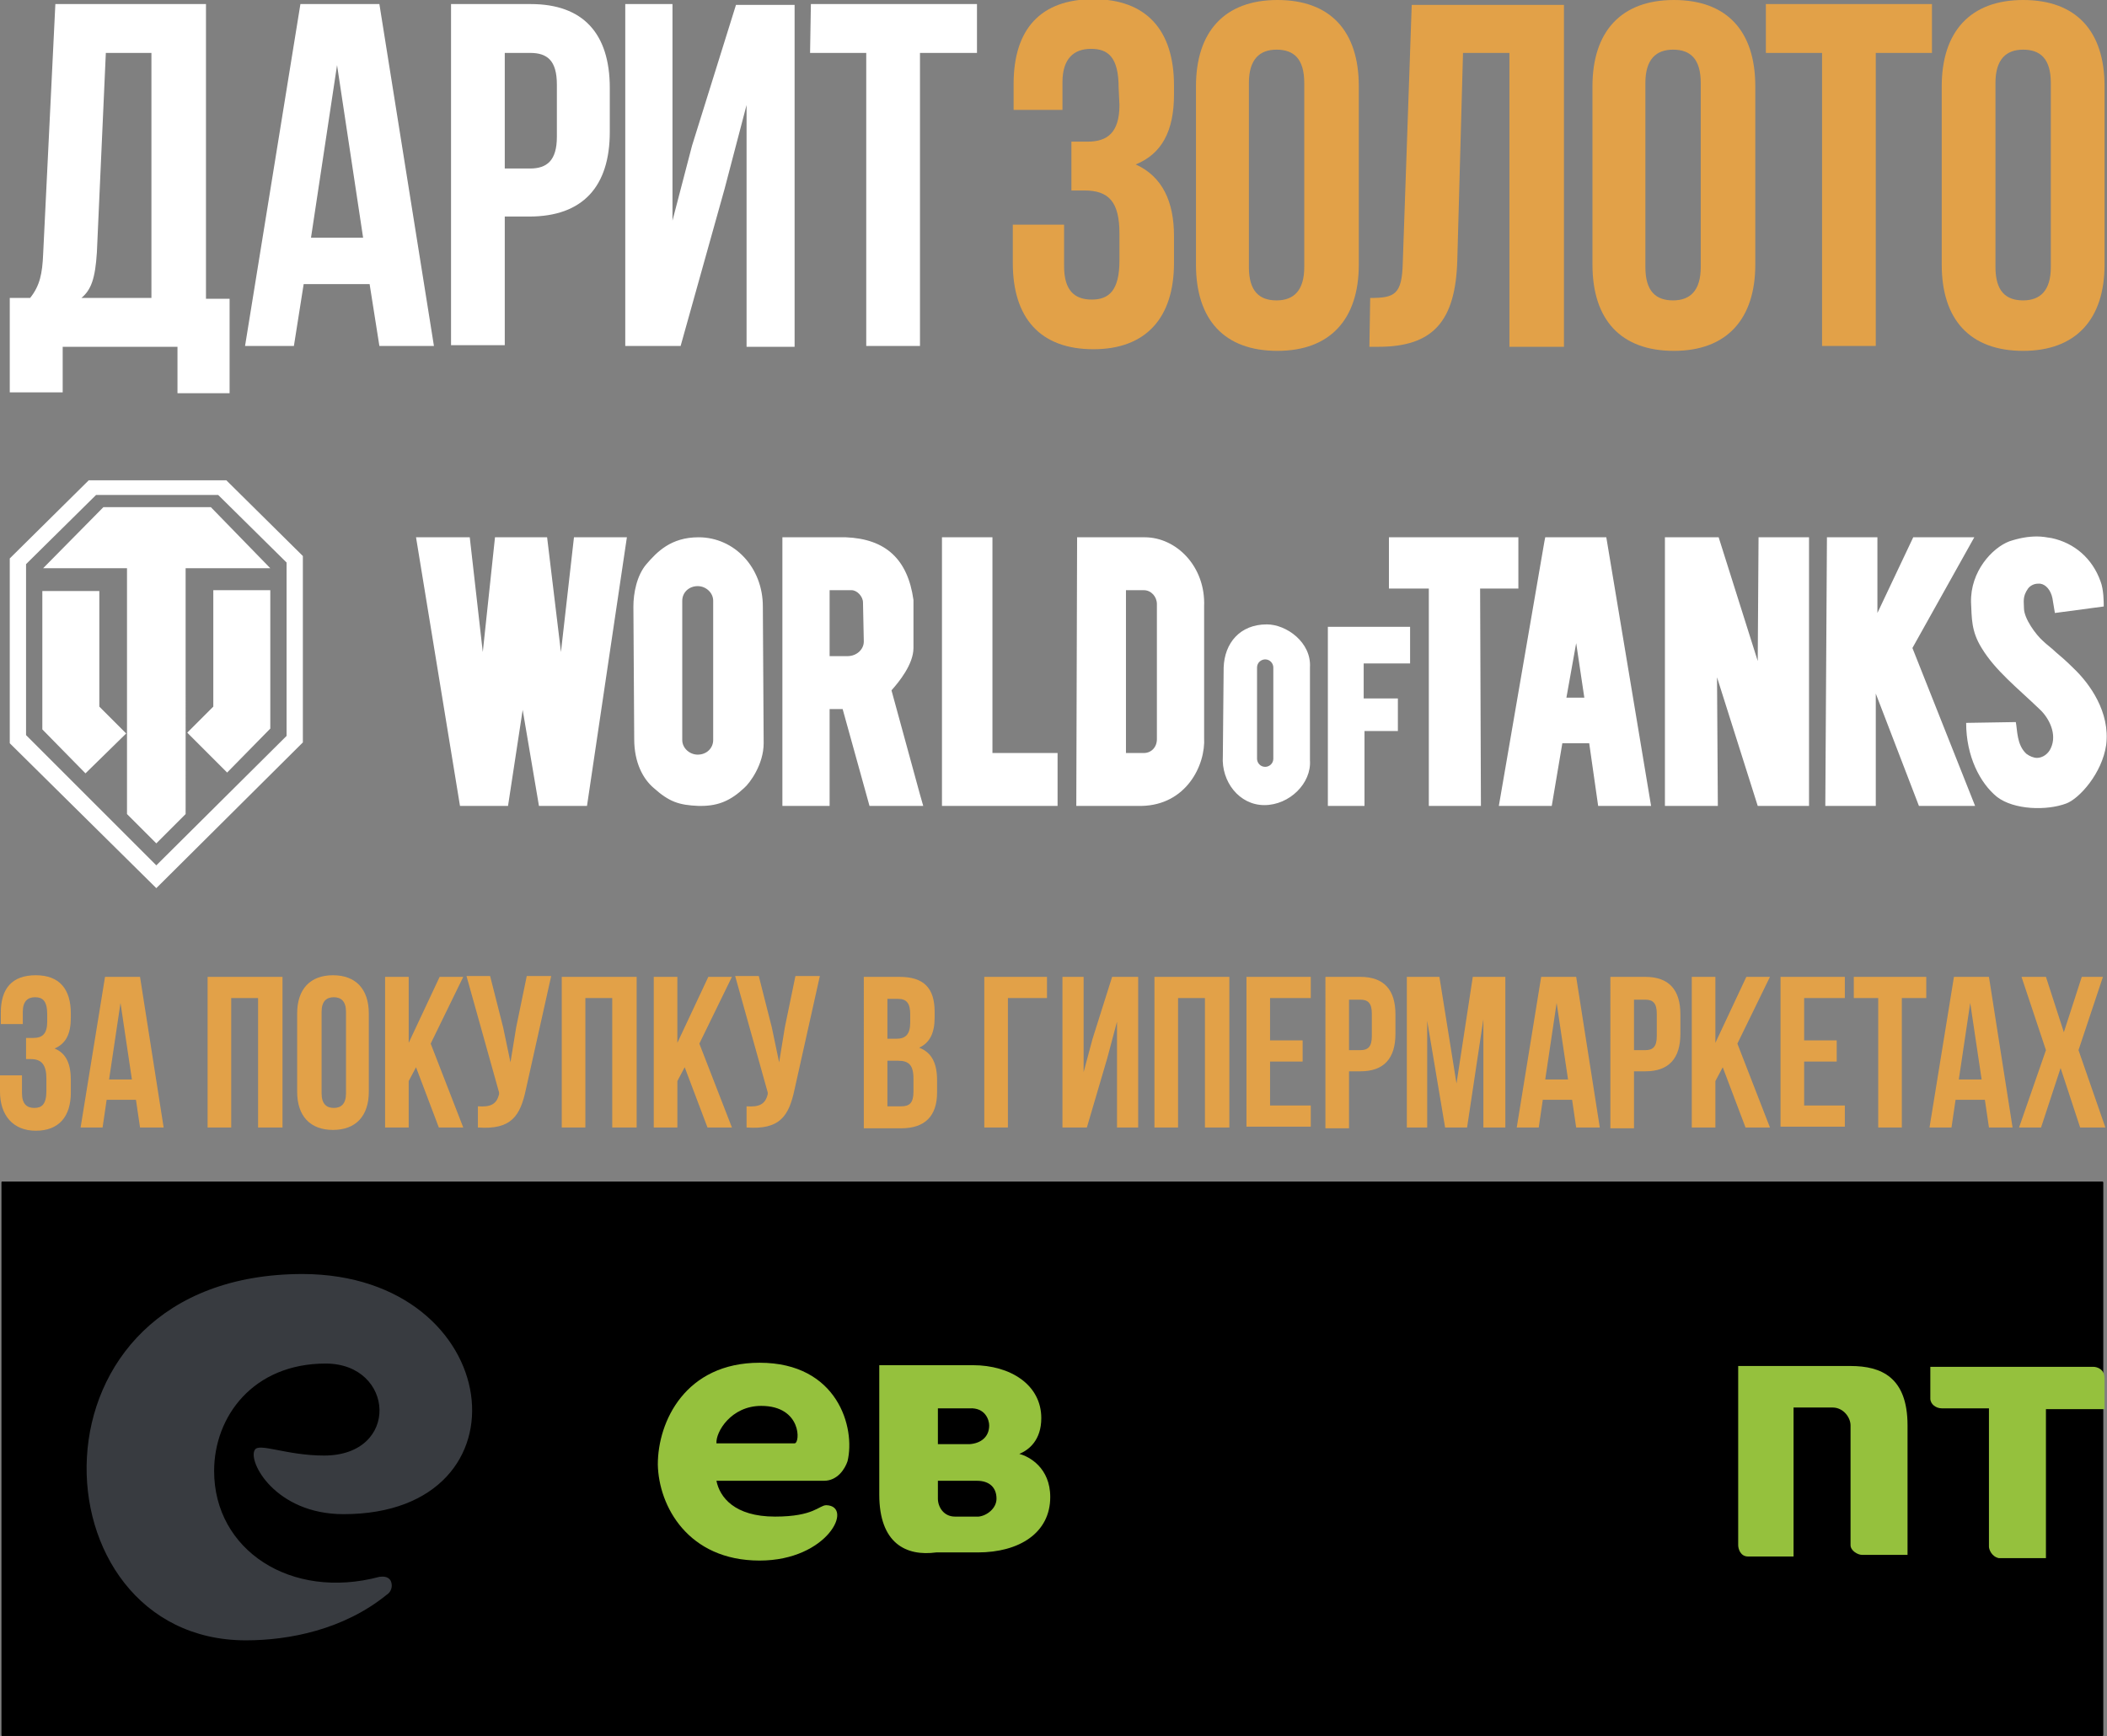 <?xml version="1.0" encoding="UTF-8"?> <!-- Generator: Adobe Illustrator 21.0.2, SVG Export Plug-In . SVG Version: 6.00 Build 0) --> <svg xmlns="http://www.w3.org/2000/svg" xmlns:xlink="http://www.w3.org/1999/xlink" x="0px" y="0px" viewBox="0 0 258.8 213.3" style="enable-background:new 0 0 258.8 213.3;" xml:space="preserve"><rect x="0" y="0" width="258.8" height="213.3" fill="#808080" stroke="none"/> <style type="text/css"> .st0{fill:#FFFFFF;} .st1{fill:#E2A148;} .st2{clip-path:url(#SVGID_2_);fill:#95C13D;} .st3{clip-path:url(#SVGID_4_);fill:#95C13D;} .st4{clip-path:url(#SVGID_6_);} .st5{clip-path:url(#SVGID_12_);} .st6{clip-path:url(#SVGID_13_);} .st7{clip-path:url(#SVGID_14_);} .st8{clip-path:url(#SVGID_15_);} .st9{clip-path:url(#SVGID_16_);fill:#95C13D;} .st10{clip-path:url(#SVGID_18_);fill:#383B40;} .st11{clip-path:url(#SVGID_20_);fill:#95C13D;} .st12{clip-path:url(#SVGID_22_);fill:#95C13D;} .st13{clip-path:url(#SVGID_24_);fill:#95C13D;} .st14{fill:#95C13D;} </style> <g id="Layer_1"> <path class="st0" d="M21.8,48.2v-5.6H7.7v5.6H1.2V36.6h2.5c1.2-1.5,1.5-3,1.6-5.4L6.8,0.5h18.5v36.2h2.9v11.6h-6.4V48.2z M11.9,31 c-0.2,3.2-0.7,4.6-1.9,5.6h8.6V6.5H13L11.9,31z"></path> <path class="st0" d="M53.3,42.5h-6.7l-1.2-7.6h-8.1l-1.2,7.6h-6l6.8-42h9.7L53.3,42.5z M38.2,29.2h6.4L41.4,8L38.2,29.2z"></path> <path class="st0" d="M74.9,10.8v5.4c0,6.7-3.3,10.4-9.9,10.4h-3v15.8h-6.6V0.5h9.8C71.6,0.5,74.9,4.1,74.9,10.8z M62,6.5v14.2h3.1 c2.1,0,3.3-1,3.3-3.9v-6.4c0-3-1.2-3.9-3.3-3.9C65.1,6.5,62,6.5,62,6.5z"></path> <path class="st0" d="M83.6,42.5h-6.8v-42h5.8v26.6l2.4-9.2l5.4-17.3h7.2v42h-5.9V12.9L89,23.2L83.6,42.5z"></path> <path class="st0" d="M99.6,0.5H120v6h-7v36h-6.6v-36h-6.9L99.6,0.5L99.6,0.5z"></path> <path class="st1" d="M137.4,10.8c0-3.8-1.3-4.8-3.4-4.8s-3.5,1.2-3.5,4.1v3.4h-6v-3.2c0-6.7,3.3-10.4,9.8-10.4s9.9,3.8,9.9,10.6 v1.1c0,4.5-1.5,7.3-4.7,8.6c3.3,1.5,4.7,4.6,4.7,8.8v3.3c0,6.7-3.4,10.6-9.9,10.6s-9.9-3.8-9.9-10.6v-4.7h6.3v5.1 c0,3,1.3,4.1,3.4,4.1s3.4-1.1,3.4-4.8v-3.3c0-3.9-1.3-5.3-4.3-5.3h-1.6v-6h2c2.4,0,3.9-1.1,3.9-4.5L137.4,10.8L137.4,10.8z"></path> <path class="st1" d="M146.9,10.6c0-6.7,3.5-10.6,10-10.6s10,3.8,10,10.6v21.9c0,6.7-3.5,10.6-10,10.6s-10-3.8-10-10.6V10.6z M153.4,32.8c0,3,1.3,4.1,3.4,4.1s3.4-1.2,3.4-4.1V10.2c0-3-1.3-4.1-3.4-4.1s-3.4,1.2-3.4,4.1V32.8z"></path> <path class="st1" d="M168.3,36.6c3,0,3.9-0.4,4-4.3l1.1-31.7h18.7v42h-6.7V6.5h-5.7L179,31.9c-0.2,7.6-3,10.7-9.7,10.7h-1.1 L168.3,36.6L168.3,36.6L168.3,36.6z"></path> <path class="st1" d="M195.6,10.6c0-6.7,3.5-10.6,10-10.6s10,3.8,10,10.6v21.9c0,6.7-3.5,10.6-10,10.6s-10-3.8-10-10.6V10.6z M202.1,32.8c0,3,1.3,4.1,3.4,4.1s3.4-1.2,3.4-4.1V10.2c0-3-1.3-4.1-3.4-4.1s-3.4,1.2-3.4,4.1V32.8z"></path> <path class="st1" d="M216.9,0.5h20.4v6h-6.9v36h-6.6v-36h-6.9V0.5z"></path> <path class="st1" d="M238.5,10.6c0-6.7,3.5-10.6,10-10.6s10,3.8,10,10.6v21.9c0,6.7-3.5,10.6-10,10.6s-10-3.8-10-10.6V10.6z M245.1,32.8c0,3,1.3,4.1,3.4,4.1s3.4-1.2,3.4-4.1V10.2c0-3-1.3-4.1-3.4-4.1c-2.1,0-3.4,1.2-3.4,4.1V32.8L245.1,32.8z"></path> <path id="WG_x5F_WoT_x5F_Logo_x5F_OneLevel_x5F_Simplified_x5F_Monochrome_x5F_1c_x5F_Eng_4_" class="st0" d="M140.6,66h-8.3 l-0.1,33h8c5.5-0.1,7.9-5,7.7-8.4V74.5C148.1,69.6,144.5,66,140.6,66L140.6,66z M12.7,62.3l-7.4,7.5h10.3V100l3.6,3.6l3.6-3.6V69.8 h10.4l-7.3-7.5L12.7,62.3L12.7,62.3z M12.2,72.6h-7v17l5.3,5.4l5-4.9l-3.3-3.3V72.6L12.2,72.6z M37.2,91.2V68.3L27.8,59H10.9 l-9.7,9.6v22.7l18,17.8L37.2,91.2L37.2,91.2z M3.2,90.3v-21l8.6-8.5h15l8.4,8.3v21.3l-16,15.9L3.2,90.3L3.2,90.3z M26.2,86.8L23,90 l0,0l4.9,4.9l5.3-5.4v-17h-7V86.8L26.2,86.8z M142.1,90.8c0,1-0.7,1.7-1.6,1.7h-2.2v-20h2.2c0.9,0,1.6,0.8,1.6,1.7V90.8L142.1,90.8 z M121.9,66h-6.2v33h14.2v-6.5h-8L121.9,66L121.9,66z M85.8,66L85.8,66c-3.4,0-5.1,1.8-6.4,3.3c-1.2,1.4-1.6,3.6-1.6,5.2l0.1,16.3 c0,2.9,1.1,4.9,2.4,6c1.9,1.7,3.1,2.1,5.5,2.2c0.1,0,0.2,0,0.3,0c2.2,0,3.7-0.7,5.3-2.2c0.7-0.6,2.4-2.9,2.4-5.5l-0.1-16.8 C93.7,69.7,90.2,66,85.8,66L85.8,66L85.8,66z M87.6,90.9c0,1-0.8,1.8-1.9,1.8c-1,0-1.9-0.8-1.9-1.8V73.8c0-1,0.8-1.8,1.9-1.8 c1,0,1.9,0.8,1.9,1.8V90.9L87.6,90.9z M109.5,84.8c0.9-1,2.7-3.2,2.7-5.2v-2.2v-3.7c-0.7-5-3.4-7.5-8.3-7.7h-7.8v33h5.8V87.1h1.6 l3.3,11.9h6.6l-0.4-1.4L109.5,84.8L109.5,84.8z M106.1,78.8c0,1-0.9,1.8-2,1.8h-2.2v-8.1h2.7c0.7,0,1.4,0.8,1.4,1.5L106.1,78.8 L106.1,78.8z M160.9,82c0.2-3.1-2.9-5.3-5.3-5.3l0,0c-3.3,0-5.2,2.3-5.3,5.3l-0.1,10.9c-0.2,3.1,2,6,5.1,6l0,0 c3.1,0,5.8-2.7,5.6-5.5V82L160.9,82z M156.4,93.2c0,0.6-0.5,1-1,1c-0.6,0-1-0.5-1-1V82c0-0.6,0.5-1,1-1c0.6,0,1,0.5,1,1V93.2 L156.4,93.2z M242.5,66H235l-4.4,9.3V66h-6.2l-0.2,33h6.2V85.2l5.3,13.8h6.9l-7.7-19.4L242.5,66L242.5,66z M163.1,99h4.5v-9.2h4.1 v-4h-4.2v-4.3h5.7V77h-10.1V99L163.1,99z M215.9,81.2L211.1,66h-6.6v33h6.5l-0.1-15.8l5,15.8h6.3V66H216L215.9,81.2L215.9,81.2z M186.5,72.3V66h-15.9v6.3h4.9v0.1V99h6.4l-0.1-26.7H186.5L186.5,72.3z M189.8,66l-0.1,0.5L184.1,99h6.5l1.3-7.7h3.3l1.1,7.7h6.5 l-5.5-33H189.8L189.8,66z M192.4,85.7l1.2-6.7l1,6.7H192.4L192.4,85.7z M254.7,82.1c-0.9-0.9-1.6-1.5-2.2-2 c-0.5-0.5-1.1-0.9-1.6-1.4c-0.8-0.7-2.3-2.7-2.3-4c0-0.8-0.2-1.4,0.5-2.4c0.3-0.4,0.8-0.6,1.2-0.6c0.1,0,0.2,0,0.3,0 c0.7,0.1,1.3,0.8,1.5,1.8l0.3,1.8l6-0.8c0-0.5,0-2.1-0.4-3.1c-1-2.8-3.2-4.7-6-5.3c-0.6-0.1-1.2-0.2-1.8-0.2 c-1.1,0-2.2,0.2-3.4,0.6c-2.1,0.8-4.8,3.7-4.7,7.5c0.1,1.9,0,3.5,1.3,5.6c1.7,2.8,4.4,4.9,7.1,7.5c1.2,1.1,2.2,3.1,1.4,4.8 c-0.3,0.7-1,1.2-1.7,1.2c-0.4,0-0.9-0.2-1.3-0.5c-1.2-1.1-1.1-2.9-1.3-3.9l-6.1,0.1c0,4.1,1.7,7.4,3.8,9.1c2.1,1.6,6.1,1.7,8.5,0.8 c1.6-0.6,4.4-3.7,4.9-7.2C259.2,87.5,256.7,84,254.7,82.1L254.7,82.1z M68.9,80.1L67.2,66h-6.4l-1.5,14.1L57.7,66h-6.6l5.4,33h5.9 l1.8-11.8l2,11.8h5.9L77,66h-6.5L68.9,80.1L68.9,80.1z"></path> <g> <g> <g> <defs> <rect id="SVGID_1_" x="0.2" y="145" width="258.6" height="68.2"></rect> </defs> <clipPath id="SVGID_2_"> <use xlink:href="#SVGID_1_" style="overflow:visible;"></use> </clipPath> <path class="st2" d="M139.8,189.6L139.8,189.6c1.4,1.4,3.1,2.1,5.6,2.1c5.3,0,10.9-4.6,10.9-13.2c0-7.5-5-11.3-9.6-11.3 c-4.3,0-6,2.4-6.8,3.8v-1.9c0-0.5-0.3-1.4-1.4-1.4c-2.4,0-5.6,0-5.6,0v31.5c0,0.9,0.7,1.4,1.4,1.4h5.6v-10.9 M139.8,176.8 c0.3-1.2,1.9-3.8,5-3.8c1.9,0,4.6,0.7,4.6,5.6c0,5.5-3.2,7.5-5.8,7.5c-2.1,0-3.2-0.9-3.6-1.2v-8.2H139.8z"></path> </g> </g> <g> <g> <defs> <rect id="SVGID_3_" x="0.2" y="145" width="258.6" height="68.2"></rect> </defs> <clipPath id="SVGID_4_"> <use xlink:href="#SVGID_3_" style="overflow:visible;"></use> </clipPath> <path class="st3" d="M170.9,172.9L170.9,172.9c-3.2,0-5.1,2.4-5.1,6.7c0,4.1,1.7,6.7,5.1,6.7s5.1-2.4,5.1-6.7 C176.2,175.4,174.5,172.9,170.9,172.9 M183.3,179.4c0,7.2-4.6,12.3-12.1,12.3c-7.2,0-12.1-5.1-12.1-12.3s4.6-12.3,12.1-12.3 C178.5,167.2,183.3,172.2,183.3,179.4z"></path> </g> </g> <g> <g> <defs> <rect id="SVGID_5_" x="0.2" y="145" width="258.6" height="68.2"></rect> </defs> <clipPath id="SVGID_6_"> <use xlink:href="#SVGID_5_" style="overflow:visible;"></use> </clipPath> <g class="st4"> <g> <g> <defs> <rect id="SVGID_7_" x="0.2" y="145.2" width="258.1" height="68.2"></rect> </defs> <defs> <rect id="SVGID_8_" x="0.2" y="145.2" width="258.1" height="68.2"></rect> </defs> <defs> <rect id="SVGID_9_" x="0.2" y="145.2" width="258.1" height="68.2"></rect> </defs> <defs> <rect id="SVGID_10_" x="0.2" y="145.2" width="258.1" height="68.2"></rect> </defs> <defs> <rect id="SVGID_11_" x="0.2" y="145.2" width="258.1" height="68.2"></rect> </defs> <clipPath id="SVGID_12_"> <use xlink:href="#SVGID_7_" style="overflow:visible;"></use> </clipPath> <clipPath id="SVGID_13_" class="st5"> <use xlink:href="#SVGID_8_" style="overflow:visible;"></use> </clipPath> <clipPath id="SVGID_14_" class="st6"> <use xlink:href="#SVGID_9_" style="overflow:visible;"></use> </clipPath> <clipPath id="SVGID_15_" class="st7"> <use xlink:href="#SVGID_10_" style="overflow:visible;"></use> </clipPath> <clipPath id="SVGID_16_" class="st8"> <use xlink:href="#SVGID_11_" style="overflow:visible;"></use> </clipPath> <path class="st9" d="M198.1,172.9L198.1,172.9c-3.2,0-5.1,2.4-5.1,6.7c0,4.1,1.7,6.7,5.1,6.7c3.2,0,5.1-2.4,5.1-6.7 S201.4,172.9,198.1,172.9 M210.1,179.4c0,7.2-4.6,12.3-12.1,12.3c-7.2,0-12.1-5.1-12.1-12.3s4.6-12.3,12.1-12.3 C205.5,167,210.1,172.2,210.1,179.4z"></path> <path class="st9" d="M68.4,179.2c0,18.8-15.4,34.2-34.2,34.2S0,198,0,179.2S15.4,145,34.2,145 C53.2,145.2,68.4,160.2,68.4,179.2"></path> </g> <g> <g> <defs> <rect id="SVGID_17_" x="0.2" y="145" width="258.6" height="68.2"></rect> </defs> <clipPath id="SVGID_18_"> <use xlink:href="#SVGID_17_" style="overflow:visible;"></use> </clipPath> <path class="st10" d="M42.2,186c-8.4,0-11.8-6.5-10.9-7.9c0.5-0.9,3.9,0.7,8.5,0.7c9.4,0,8.7-11.3,0.2-11.3 c-8.9,0-13.7,6.5-13.7,13.2c0,9.7,9.4,15.9,20.3,13c0.2,0,1-0.2,1.4,0.5c0.3,0.7,0,1.4-0.5,1.7c-5.3,4.3-12,5.6-17.3,5.6 c-26.2,0-28.2-45,7-45C62.1,156.6,65.7,186,42.2,186"></path> </g> <g> <g> <defs> <rect id="SVGID_19_" x="0.2" y="145" width="258.6" height="68.2"></rect> </defs> <clipPath id="SVGID_20_"> <use xlink:href="#SVGID_19_" style="overflow:visible;"></use> </clipPath> <path class="st11" d="M93.3,191.7L93.3,191.7c8.4,0,11.6-6.7,8.2-6.8c-0.9,0-1.5,1.4-6.3,1.4c-5,0-6.8-2.4-7.2-4.4h13.2 c1.7,0,2.6-1.5,2.9-2.4c1-4.1-1.2-12.1-10.8-12.1c-9.1,0-12.5,7.2-12.5,12.5C80.9,185,84.5,191.7,93.3,191.7 M93.5,172.7 c5,0,4.8,4.6,4.1,4.6H88C87.9,175.9,89.8,172.7,93.5,172.7z"></path> </g> <g> <g> <defs> <rect id="SVGID_21_" x="0.2" y="145" width="258.6" height="68.2"></rect> </defs> <clipPath id="SVGID_22_"> <use xlink:href="#SVGID_21_" style="overflow:visible;"></use> </clipPath> <path class="st12" d="M108,183.6v-15.9h11.5c4.6,0,8.4,2.4,8.4,6.5c0,2.7-1.5,3.9-2.7,4.4c1.2,0.3,3.8,1.7,3.8,5.3 c0,4.4-3.8,6.8-8.9,6.8h-1l0,0h-4.1C111.3,191.2,108,189.6,108,183.6 M122.4,184.1L122.4,184.1c0-1.4-0.9-2.2-2.4-2.2 h-4.8v2.2c0,1,0.7,2.2,2.1,2.2h2.9C121.2,186.2,122.4,185.3,122.4,184.1z M121.5,175.1c0-0.7-0.5-2.2-2.4-2.1h-3.9v4.4 h3.9C120.5,177.3,121.5,176.5,121.5,175.1z"></path> </g> <g> <g> <defs> <rect id="SVGID_23_" x="0.2" y="145" width="258.6" height="68.2"></rect> </defs> <clipPath id="SVGID_24_"> <use xlink:href="#SVGID_23_" style="overflow:visible;"></use> </clipPath> <path class="st13" d="M244.3,190V173h-5.8c-0.7,0-1.4-0.5-1.4-1.2v-3.9h20c0.5,0,1.4,0.3,1.4,1.4v3.8h-7.2v18.3h-5.8 C244.6,191.2,244.3,190.3,244.3,190"></path> </g> <g> <g> <path class="st14" d="M213.5,189.8v-22h13.8c3.8,0,7,1.4,7,7.3V191h-5.6c-0.5,0-1.4-0.5-1.4-1.2v-14.7 c0-1-0.9-2.2-2.2-2.2h-4.8v18.3h-5.6C213.8,191.2,213.5,190.3,213.5,189.8"></path> </g> </g> </g> </g> </g> </g> </g> </g> </g> </g> </g> <g> <path class="st1" d="M5.8,124.6c0-1.7-0.6-2.1-1.5-2.1c-0.9,0-1.5,0.5-1.5,1.8v1.5H0.1v-1.4c0-3,1.4-4.6,4.3-4.6s4.3,1.7,4.3,4.7 v0.5c0,2-0.6,3.2-2,3.8c1.5,0.6,2,2,2,3.9v1.5c0,3-1.5,4.7-4.3,4.7S0,137,0,134.1v-2h2.7v2.2c0,1.3,0.6,1.8,1.5,1.8 c0.9,0,1.5-0.4,1.5-2.1v-1.5c0-1.7-0.6-2.4-1.9-2.4H3.2v-2.6h0.9c1.1,0,1.7-0.5,1.7-2V124.6z"></path> <path class="st1" d="M20.1,138.5h-2.9l-0.5-3.4h-3.6l-0.5,3.4H9.9l3-18.5h4.3L20.1,138.5z M13.4,132.6h2.8l-1.4-9.4L13.4,132.6z"></path> <path class="st1" d="M28.4,138.5h-2.9V120h9.2v18.5h-3v-15.9h-3.3V138.5z"></path> <path class="st1" d="M36.5,124.5c0-3,1.6-4.7,4.4-4.7s4.4,1.7,4.4,4.7v9.6c0,3-1.6,4.7-4.4,4.7s-4.4-1.7-4.4-4.7V124.5z M39.5,134.3c0,1.3,0.6,1.8,1.5,1.8s1.5-0.5,1.5-1.8v-10c0-1.3-0.6-1.8-1.5-1.8s-1.5,0.5-1.5,1.8V134.3z"></path> <path class="st1" d="M51.1,131.1l-0.9,1.7v5.7h-2.9V120h2.9v8.1L54,120h2.9l-4,8.2l4,10.3h-3L51.1,131.1z"></path> <path class="st1" d="M64.6,133.8c-0.7,3.3-1.8,5-5.9,4.7v-2.6c1.5,0.1,2.3-0.2,2.6-1.5l0-0.2l-4-14.3h2.9l1.6,6.3l0.9,4.3l0.7-4.3 l1.3-6.3h3L64.6,133.8z"></path> <path class="st1" d="M71.9,138.5H69V120h9.2v18.5h-3v-15.9h-3.3V138.5z"></path> <path class="st1" d="M84.1,131.1l-0.9,1.7v5.7h-2.9V120h2.9v8.1L87,120h2.9l-4,8.2l4,10.3h-3L84.1,131.1z"></path> <path class="st1" d="M97.6,133.8c-0.7,3.3-1.8,5-5.9,4.7v-2.6c1.5,0.1,2.3-0.2,2.6-1.5l0-0.2l-4-14.3h2.9l1.6,6.3l0.9,4.3l0.7-4.3 l1.3-6.3h3L97.6,133.8z"></path> <path class="st1" d="M114.8,124.3v0.7c0,1.9-0.6,3.1-1.9,3.7c1.6,0.6,2.2,2,2.2,4v1.5c0,2.9-1.5,4.4-4.4,4.4h-4.6V120h4.4 C113.5,120,114.8,121.4,114.8,124.3z M109,122.7v4.9h1.1c1.1,0,1.7-0.5,1.7-2v-1c0-1.3-0.4-1.9-1.5-1.9H109z M109,130.2v5.7h1.7 c1,0,1.5-0.4,1.5-1.8v-1.6c0-1.7-0.6-2.2-1.9-2.2H109z"></path> <path class="st1" d="M120.9,138.5V120h7.7v2.6h-4.8v15.9H120.9z"></path> <path class="st1" d="M133.5,138.5h-3V120h2.6v11.7l1.1-4.1l2.4-7.6h3.2v18.5h-2.6v-13l-1.2,4.5L133.5,138.5z"></path> <path class="st1" d="M144.7,138.5h-2.9V120h9.2v18.5h-3v-15.9h-3.3V138.5z"></path> <path class="st1" d="M156,127.8h4v2.6h-4v5.4h5v2.6h-7.9V120h7.9v2.6h-5V127.8z"></path> <path class="st1" d="M171.4,124.6v2.4c0,3-1.4,4.6-4.3,4.6h-1.4v7h-2.9V120h4.3C170,120,171.4,121.6,171.4,124.6z M165.7,122.7 v6.3h1.4c0.9,0,1.4-0.4,1.4-1.7v-2.8c0-1.3-0.5-1.7-1.4-1.7H165.7z"></path> <path class="st1" d="M178.9,133.1l2-13.1h4v18.5h-2.7v-13.3l-2,13.3h-2.7l-2.2-13.1v13.1h-2.5V120h4L178.9,133.1z"></path> <path class="st1" d="M196.5,138.5h-2.9l-0.5-3.4h-3.6l-0.5,3.4h-2.7l3-18.5h4.3L196.5,138.5z M189.8,132.6h2.8l-1.4-9.4 L189.8,132.6z"></path> <path class="st1" d="M206.4,124.6v2.4c0,3-1.4,4.6-4.3,4.6h-1.4v7h-2.9V120h4.3C205,120,206.4,121.6,206.4,124.6z M200.7,122.7 v6.3h1.4c0.9,0,1.4-0.4,1.4-1.7v-2.8c0-1.3-0.5-1.7-1.4-1.7H200.7z"></path> <path class="st1" d="M211.6,131.1l-0.9,1.7v5.7h-2.9V120h2.9v8.1l3.8-8.1h2.9l-4,8.2l4,10.3h-3L211.6,131.1z"></path> <path class="st1" d="M221.6,127.8h4v2.6h-4v5.4h5v2.6h-7.9V120h7.9v2.6h-5V127.8z"></path> <path class="st1" d="M227.6,120h9v2.6h-3v15.9h-2.9v-15.9h-3V120z"></path> <path class="st1" d="M247.2,138.5h-2.9l-0.5-3.4h-3.6l-0.5,3.4h-2.7l3-18.5h4.3L247.2,138.5z M240.6,132.6h2.8l-1.4-9.4 L240.6,132.6z"></path> <path class="st1" d="M258.3,120l-3,9l3.3,9.5h-3.1l-2.4-7.3l-2.4,7.3h-2.7l3.3-9.5l-3-9h3l2.2,6.8l2.2-6.8H258.3z"></path> </g> </g> <g id="Layer_2"> </g> </svg> 